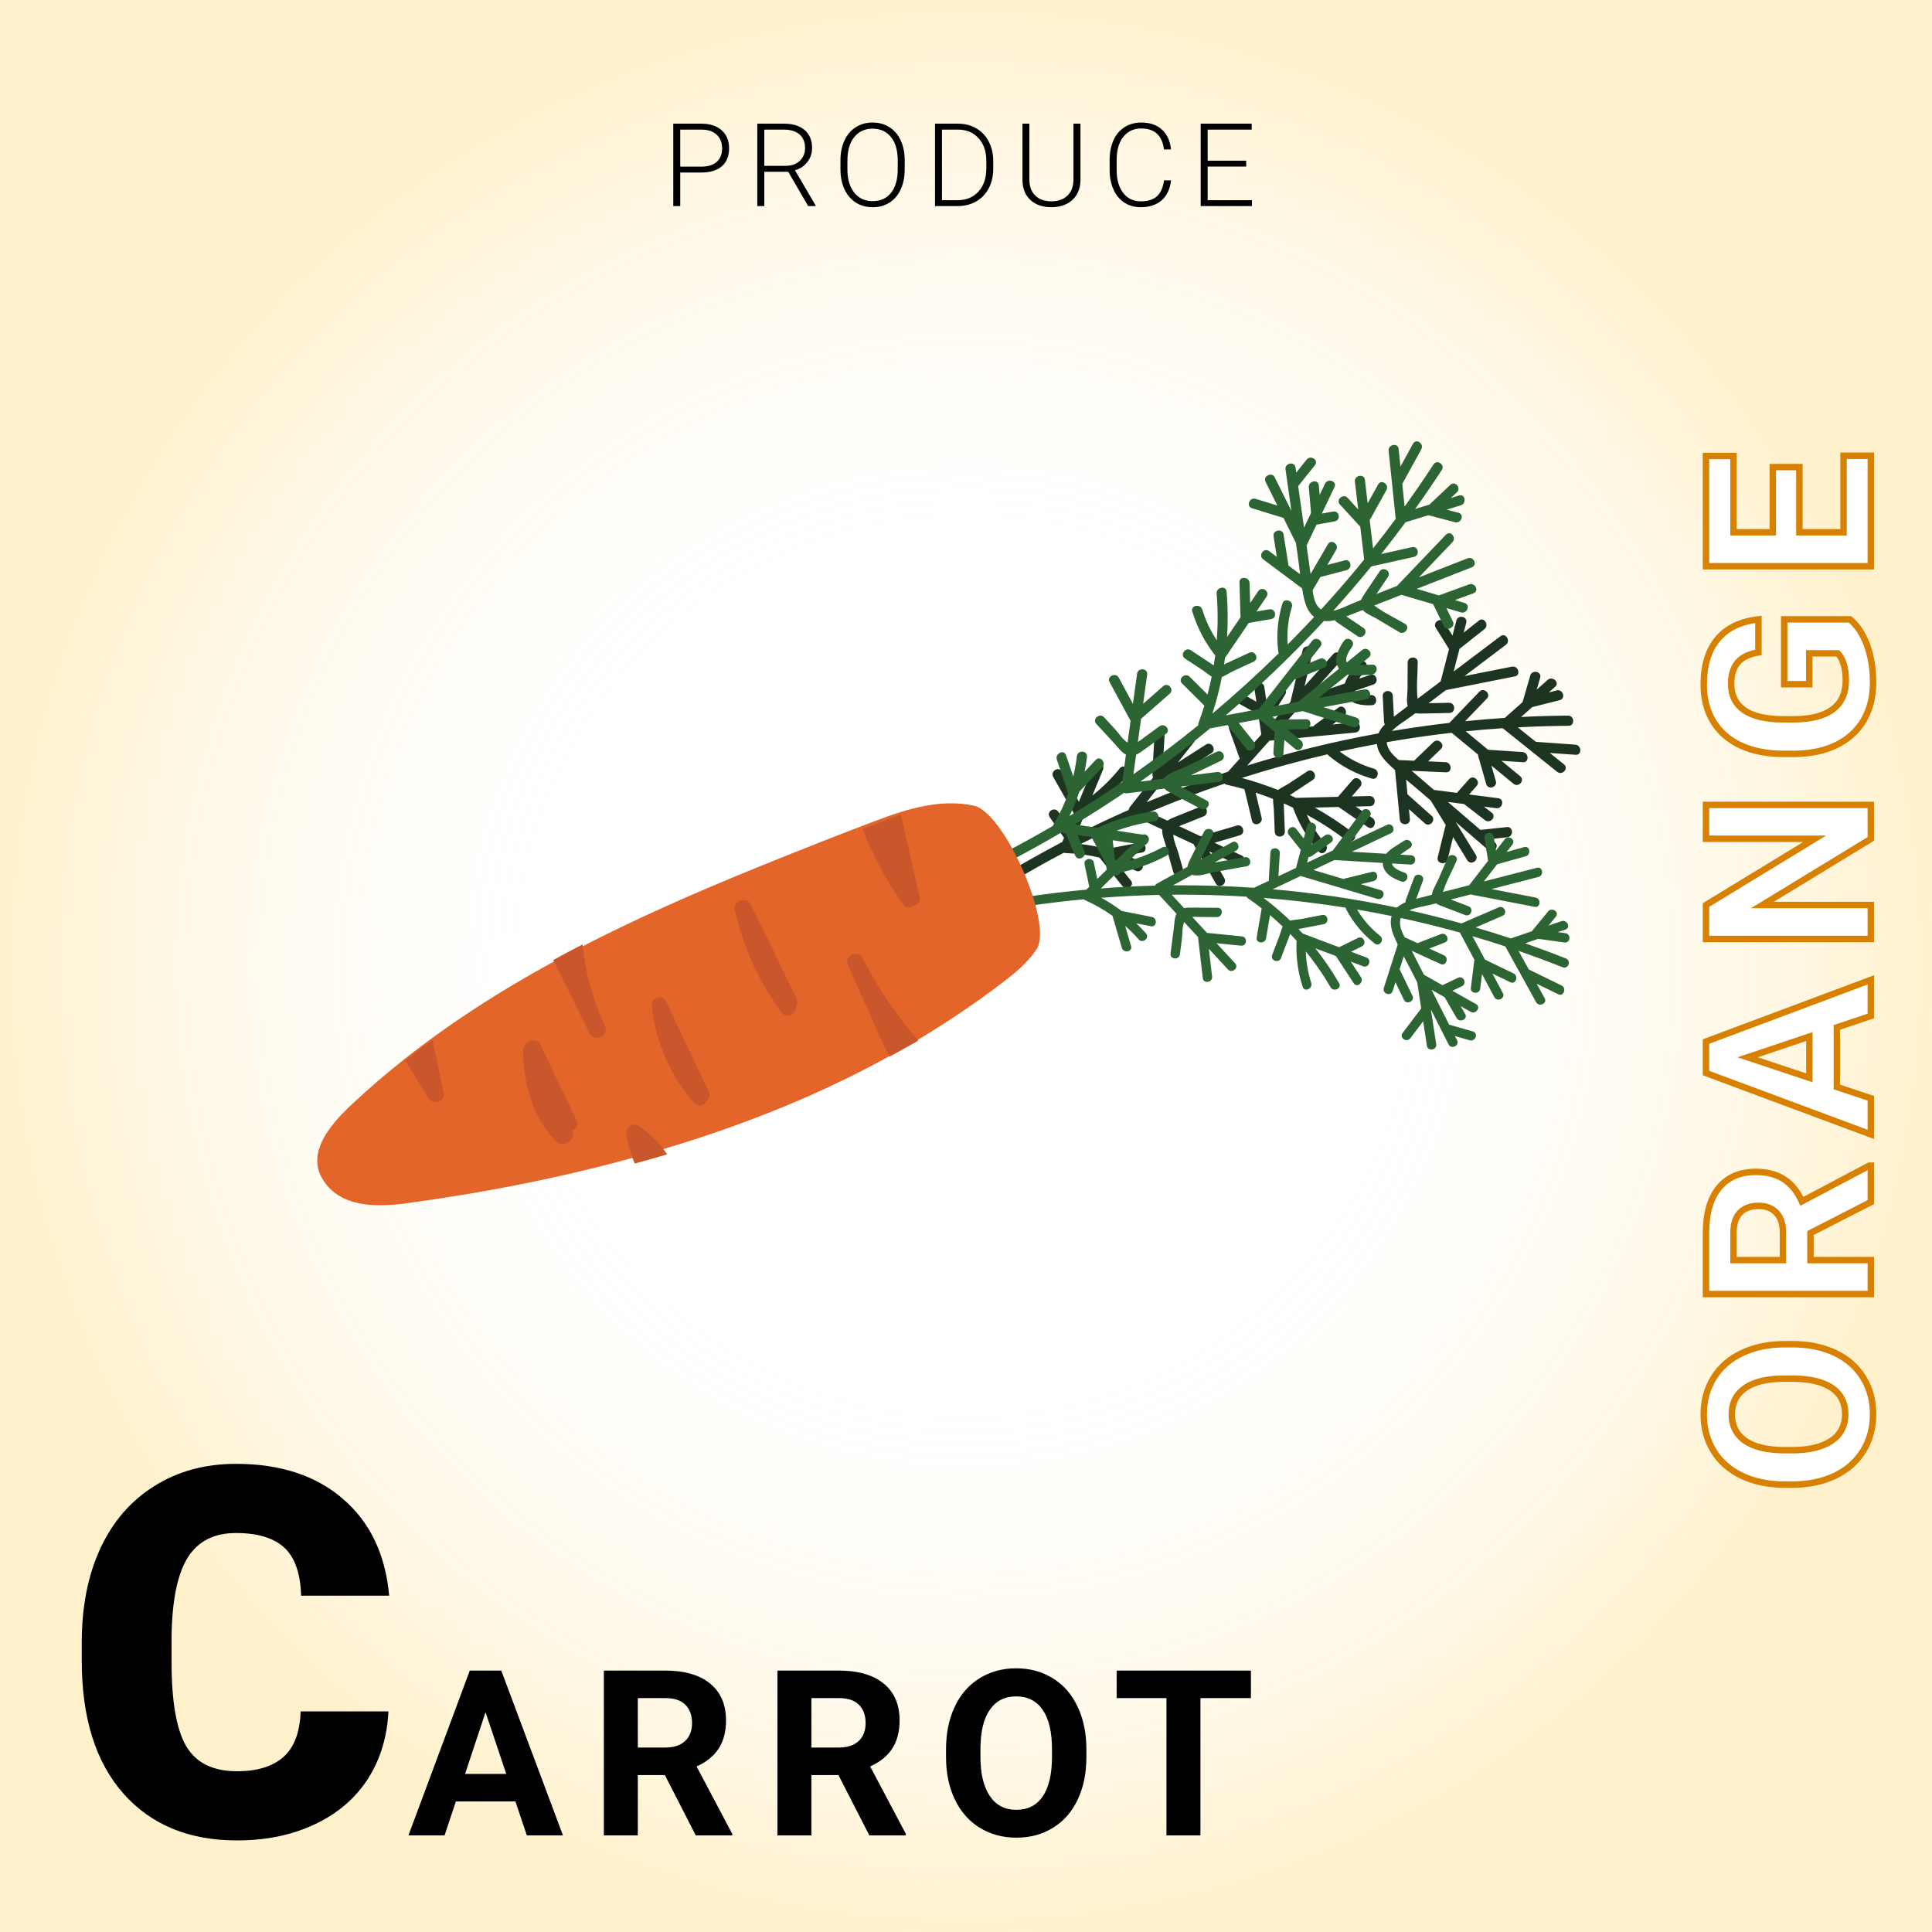 <svg width="300" height="300" viewBox="0 0 300 300" fill="none" xmlns="http://www.w3.org/2000/svg">
<g clip-path="url(#clip0)">
<rect width="300" height="300" fill="white"/>
<rect width="300" height="300" fill="white"/>
<rect width="300" height="300" fill="white"/>
<rect width="300" height="300" fill="url(#paint0_radial)" fill-opacity="0.2"/>
<g filter="url(#filter0_d)">
<path d="M277.283 207.73C279.803 207.73 282.012 208.175 283.91 209.066C285.809 209.957 287.273 211.234 288.305 212.898C289.336 214.55 289.852 216.449 289.852 218.593C289.852 220.714 289.342 222.607 288.322 224.271C287.303 225.935 285.85 227.224 283.963 228.138C282.064 229.052 279.885 229.515 277.424 229.527L276.158 229.527C273.639 229.527 271.424 229.076 269.514 228.173C267.592 227.259 266.121 225.976 265.102 224.324C264.07 222.66 263.555 220.761 263.555 218.629C263.555 216.496 264.07 214.603 265.102 212.951C266.121 211.287 267.592 210.004 269.514 209.101C271.424 208.187 273.633 207.73 276.141 207.73L277.283 207.73ZM276.123 213.074C273.439 213.074 271.4 213.554 270.006 214.515C268.611 215.476 267.914 216.847 267.914 218.629C267.914 220.398 268.605 221.763 269.988 222.724C271.359 223.685 273.375 224.171 276.035 224.183L277.283 224.183C279.896 224.183 281.924 223.703 283.365 222.742C284.807 221.781 285.527 220.398 285.527 218.593C285.527 216.824 284.836 215.464 283.453 214.515C282.059 213.566 280.031 213.086 277.371 213.074L276.123 213.074ZM280.131 190.463L280.131 194.665L289.5 194.665L289.5 199.938L263.906 199.938L263.906 190.428C263.906 187.405 264.58 185.073 265.928 183.432C267.275 181.792 269.18 180.971 271.641 180.971C273.387 180.971 274.846 181.352 276.018 182.114C277.178 182.864 278.104 184.006 278.795 185.542L289.254 180.004L289.5 180.004L289.5 185.665L280.131 190.463ZM275.859 194.665L275.859 190.411C275.859 189.086 275.525 188.061 274.857 187.335C274.178 186.608 273.246 186.245 272.062 186.245C270.855 186.245 269.906 186.59 269.215 187.282C268.523 187.961 268.178 189.01 268.178 190.428L268.178 194.665L275.859 194.665ZM284.227 158.537L284.227 167.783L289.5 169.541L289.5 175.148L263.906 165.621L263.906 160.734L289.5 151.154L289.5 156.761L284.227 158.537ZM279.955 166.359L279.955 159.96L270.375 163.177L279.955 166.359ZM289.5 123.991L289.5 129.264L272.66 139.53L289.5 139.53L289.5 144.803L263.906 144.803L263.906 139.53L280.781 129.247L263.906 129.247L263.906 123.991L289.5 123.991ZM286.266 95.175C287.402 96.124 288.287 97.466 288.92 99.201C289.541 100.935 289.852 102.857 289.852 104.966C289.852 107.181 289.371 109.126 288.41 110.802C287.437 112.466 286.031 113.755 284.191 114.669C282.352 115.572 280.189 116.035 277.705 116.058L275.965 116.058C273.41 116.058 271.201 115.63 269.338 114.775C267.463 113.908 266.033 112.665 265.049 111.048C264.053 109.419 263.555 107.515 263.555 105.335C263.555 102.3 264.281 99.927 265.734 98.216C267.176 96.505 269.279 95.492 272.045 95.175L272.045 100.308C270.58 100.542 269.508 101.064 268.828 101.872C268.148 102.669 267.809 103.771 267.809 105.177C267.809 106.97 268.482 108.335 269.83 109.273C271.178 110.21 273.182 110.685 275.842 110.697L277.477 110.697C280.16 110.697 282.187 110.187 283.559 109.167C284.93 108.148 285.615 106.654 285.615 104.685C285.615 102.705 285.193 101.292 284.35 100.449L279.937 100.449L279.937 105.247L276.053 105.247L276.053 95.175L286.266 95.175ZM278.408 71.528L278.408 81.653L285.264 81.653L285.264 69.77L289.5 69.77L289.5 86.926L263.906 86.926L263.906 69.805L268.178 69.805L268.178 81.653L274.277 81.653L274.277 71.528L278.408 71.528Z" fill="white"/>
<path d="M288.305 212.898L287.88 213.161L287.881 213.163L288.305 212.898ZM283.963 228.138L284.18 228.589L284.181 228.588L283.963 228.138ZM277.424 229.527L277.424 230.027L277.426 230.027L277.424 229.527ZM269.514 228.173L269.299 228.625L269.3 228.626L269.514 228.173ZM265.102 224.324L265.527 224.061L265.527 224.06L265.102 224.324ZM265.102 212.951L265.526 213.216L265.528 213.212L265.102 212.951ZM269.514 209.101L269.726 209.554L269.729 209.552L269.514 209.101ZM269.988 222.724L270.275 222.315L270.274 222.314L269.988 222.724ZM276.035 224.183L276.033 224.683L276.035 224.683L276.035 224.183ZM283.453 214.515L283.736 214.103L283.734 214.102L283.453 214.515ZM277.371 213.074L277.373 212.574L277.371 212.574L277.371 213.074ZM277.283 208.23C279.744 208.23 281.878 208.665 283.698 209.519L284.123 208.613C282.146 207.686 279.862 207.23 277.283 207.23L277.283 208.23ZM283.698 209.519C285.515 210.371 286.903 211.586 287.88 213.161L288.73 212.635C287.644 210.882 286.102 209.542 284.123 208.613L283.698 209.519ZM287.881 213.163C288.857 214.728 289.352 216.533 289.352 218.593L290.352 218.593C290.352 216.365 289.815 214.373 288.729 212.633L287.881 213.163ZM289.352 218.593C289.352 220.631 288.863 222.431 287.896 224.01L288.749 224.532C289.82 222.783 290.352 220.798 290.352 218.593L289.352 218.593ZM287.896 224.01C286.93 225.586 285.552 226.813 283.745 227.688L284.181 228.588C286.147 227.636 287.675 226.284 288.749 224.532L287.896 224.01ZM283.746 227.688C281.925 228.565 279.82 229.016 277.421 229.027L277.426 230.027C279.949 230.015 282.204 229.54 284.18 228.589L283.746 227.688ZM277.424 229.027L276.158 229.027L276.158 230.027L277.424 230.027L277.424 229.027ZM276.158 229.027C273.698 229.027 271.559 228.587 269.727 227.721L269.3 228.626C271.289 229.565 273.579 230.027 276.158 230.027L276.158 229.027ZM269.728 227.722C267.885 226.845 266.491 225.624 265.527 224.061L264.676 224.586C265.751 226.329 267.299 227.674 269.299 228.625L269.728 227.722ZM265.527 224.06C264.549 222.483 264.055 220.677 264.055 218.629L263.055 218.629C263.055 220.846 263.592 222.837 264.677 224.587L265.527 224.06ZM264.055 218.629C264.055 216.58 264.549 214.781 265.526 213.216L264.677 212.686C263.592 214.425 263.055 216.411 263.055 218.629L264.055 218.629ZM265.528 213.212C266.492 211.639 267.885 210.418 269.726 209.554L269.301 208.649C267.299 209.589 265.75 210.935 264.675 212.69L265.528 213.212ZM269.729 209.552C271.561 208.676 273.694 208.23 276.141 208.23L276.141 207.23C273.572 207.23 271.287 207.698 269.298 208.65L269.729 209.552ZM276.141 208.23L277.283 208.23L277.283 207.23L276.141 207.23L276.141 208.23ZM276.123 212.574C273.393 212.574 271.236 213.06 269.722 214.104L270.29 214.927C271.565 214.048 273.486 213.574 276.123 213.574L276.123 212.574ZM269.722 214.104C268.184 215.163 267.414 216.693 267.414 218.629L268.414 218.629C268.414 217.002 269.039 215.789 270.29 214.927L269.722 214.104ZM267.414 218.629C267.414 220.552 268.178 222.075 269.703 223.135L270.274 222.314C269.033 221.452 268.414 220.244 268.414 218.629L267.414 218.629ZM269.701 223.134C271.192 224.178 273.326 224.671 276.033 224.683L276.037 223.683C273.424 223.672 271.527 223.192 270.275 222.315L269.701 223.134ZM276.035 224.683L277.283 224.683L277.283 223.683L276.035 223.683L276.035 224.683ZM277.283 224.683C279.948 224.683 282.087 224.195 283.643 223.158L283.088 222.326C281.761 223.211 279.845 223.683 277.283 223.683L277.283 224.683ZM283.643 223.158C285.23 222.1 286.027 220.557 286.027 218.593L285.027 218.593C285.027 220.239 284.383 221.462 283.088 222.326L283.643 223.158ZM286.027 218.593C286.027 216.67 285.263 215.151 283.736 214.103L283.17 214.927C284.408 215.777 285.027 216.978 285.027 218.593L286.027 218.593ZM283.734 214.102C282.223 213.073 280.08 212.586 277.373 212.574L277.369 213.574C279.982 213.585 281.895 214.059 283.172 214.929L283.734 214.102ZM277.371 212.574L276.123 212.574L276.123 213.574L277.371 213.574L277.371 212.574ZM280.131 190.463L279.903 190.018L279.631 190.158L279.631 190.463L280.131 190.463ZM280.131 194.665L279.631 194.665L279.631 195.165L280.131 195.165L280.131 194.665ZM289.5 194.665L290 194.665L290 194.165L289.5 194.165L289.5 194.665ZM289.5 199.938L289.5 200.438L290 200.438L290 199.938L289.5 199.938ZM263.906 199.938L263.406 199.938L263.406 200.438L263.906 200.438L263.906 199.938ZM276.018 182.114L275.745 182.533L275.746 182.534L276.018 182.114ZM278.795 185.542L278.339 185.747L278.558 186.233L279.029 185.983L278.795 185.542ZM289.254 180.004L289.254 179.504L289.13 179.504L289.02 179.563L289.254 180.004ZM289.5 180.004L290 180.004L290 179.504L289.5 179.504L289.5 180.004ZM289.5 185.665L289.728 186.11L290 185.97L290 185.665L289.5 185.665ZM275.859 194.665L275.859 195.165L276.359 195.165L276.359 194.665L275.859 194.665ZM274.857 187.335L275.226 186.996L275.223 186.993L274.857 187.335ZM269.215 187.282L269.565 187.638L269.568 187.635L269.215 187.282ZM268.178 194.665L267.678 194.665L267.678 195.165L268.178 195.165L268.178 194.665ZM279.631 190.463L279.631 194.665L280.631 194.665L280.631 190.463L279.631 190.463ZM280.131 195.165L289.5 195.165L289.5 194.165L280.131 194.165L280.131 195.165ZM289 194.665L289 199.938L290 199.938L290 194.665L289 194.665ZM289.5 199.438L263.906 199.438L263.906 200.438L289.5 200.438L289.5 199.438ZM264.406 199.938L264.406 190.428L263.406 190.428L263.406 199.938L264.406 199.938ZM264.406 190.428C264.406 187.472 265.066 185.27 266.314 183.75L265.541 183.115C264.095 184.876 263.406 187.337 263.406 190.428L264.406 190.428ZM266.314 183.75C267.551 182.244 269.303 181.471 271.641 181.471L271.641 180.471C269.057 180.471 267 181.339 265.541 183.115L266.314 183.75ZM271.641 181.471C273.314 181.471 274.672 181.836 275.745 182.533L276.29 181.695C275.019 180.868 273.459 180.471 271.641 180.471L271.641 181.471ZM275.746 182.534C276.809 183.221 277.678 184.28 278.339 185.747L279.251 185.336C278.529 183.733 277.546 182.507 276.289 181.694L275.746 182.534ZM279.029 185.983L289.488 180.446L289.02 179.563L278.561 185.1L279.029 185.983ZM289.254 180.504L289.5 180.504L289.5 179.504L289.254 179.504L289.254 180.504ZM289 180.004L289 185.665L290 185.665L290 180.004L289 180.004ZM289.272 185.22L279.903 190.018L280.359 190.908L289.728 186.11L289.272 185.22ZM276.359 194.665L276.359 190.411L275.359 190.411L275.359 194.665L276.359 194.665ZM276.359 190.411C276.359 189.005 276.004 187.843 275.226 186.996L274.489 187.673C275.047 188.279 275.359 189.168 275.359 190.411L276.359 190.411ZM275.223 186.993C274.43 186.146 273.356 185.745 272.062 185.745L272.062 186.745C273.136 186.745 273.925 187.07 274.492 187.676L275.223 186.993ZM272.062 185.745C270.756 185.745 269.667 186.122 268.861 186.928L269.568 187.635C270.145 187.059 270.955 186.745 272.062 186.745L272.062 185.745ZM268.864 186.925C268.041 187.735 267.678 188.938 267.678 190.428L268.678 190.428C268.678 189.082 269.006 188.188 269.565 187.638L268.864 186.925ZM267.678 190.428L267.678 194.665L268.678 194.665L268.678 190.428L267.678 190.428ZM268.178 195.165L275.859 195.165L275.859 194.165L268.178 194.165L268.178 195.165ZM284.227 158.537L284.067 158.063L283.727 158.177L283.727 158.537L284.227 158.537ZM284.227 167.783L283.727 167.783L283.727 168.143L284.068 168.257L284.227 167.783ZM289.5 169.541L290 169.541L290 169.18L289.658 169.066L289.5 169.541ZM289.5 175.148L289.326 175.617L290 175.868L290 175.148L289.5 175.148ZM263.906 165.621L263.406 165.621L263.406 165.968L263.732 166.089L263.906 165.621ZM263.906 160.734L263.731 160.266L263.406 160.387L263.406 160.734L263.906 160.734ZM289.5 151.154L290 151.154L290 150.433L289.325 150.686L289.5 151.154ZM289.5 156.761L289.66 157.235L290 157.12L290 156.761L289.5 156.761ZM279.955 166.359L279.797 166.833L280.455 167.052L280.455 166.359L279.955 166.359ZM279.955 159.96L280.455 159.96L280.455 159.265L279.796 159.486L279.955 159.96ZM270.375 163.177L270.216 162.703L268.796 163.18L270.217 163.652L270.375 163.177ZM283.727 158.537L283.727 167.783L284.727 167.783L284.727 158.537L283.727 158.537ZM284.068 168.257L289.342 170.015L289.658 169.066L284.385 167.308L284.068 168.257ZM289 169.541L289 175.148L290 175.148L290 169.541L289 169.541ZM289.674 174.679L264.081 165.152L263.732 166.089L289.326 175.617L289.674 174.679ZM264.406 165.621L264.406 160.734L263.406 160.734L263.406 165.621L264.406 165.621ZM264.082 161.202L289.675 151.622L289.325 150.686L263.731 160.266L264.082 161.202ZM289 151.154L289 156.761L290 156.761L290 151.154L289 151.154ZM289.34 156.287L284.067 158.063L284.386 159.011L289.66 157.235L289.34 156.287ZM280.455 166.359L280.455 159.96L279.455 159.96L279.455 166.359L280.455 166.359ZM279.796 159.486L270.216 162.703L270.534 163.651L280.114 160.434L279.796 159.486ZM270.217 163.652L279.797 166.833L280.113 165.884L270.533 162.703L270.217 163.652ZM289.5 123.991L290 123.991L290 123.491L289.5 123.491L289.5 123.991ZM289.5 129.264L289.76 129.691L290 129.545L290 129.264L289.5 129.264ZM272.66 139.53L272.4 139.103L270.879 140.03L272.66 140.03L272.66 139.53ZM289.5 139.53L290 139.53L290 139.03L289.5 139.03L289.5 139.53ZM289.5 144.803L289.5 145.303L290 145.303L290 144.803L289.5 144.803ZM263.906 144.803L263.406 144.803L263.406 145.303L263.906 145.303L263.906 144.803ZM263.906 139.53L263.646 139.103L263.406 139.249L263.406 139.53L263.906 139.53ZM280.781 129.247L281.041 129.674L282.563 128.747L280.781 128.747L280.781 129.247ZM263.906 129.247L263.406 129.247L263.406 129.747L263.906 129.747L263.906 129.247ZM263.906 123.991L263.906 123.491L263.406 123.491L263.406 123.991L263.906 123.991ZM289 123.991L289 129.264L290 129.264L290 123.991L289 123.991ZM289.24 128.837L272.4 139.103L272.92 139.957L289.76 129.691L289.24 128.837ZM272.66 140.03L289.5 140.03L289.5 139.03L272.66 139.03L272.66 140.03ZM289 139.53L289 144.803L290 144.803L290 139.53L289 139.53ZM289.5 144.303L263.906 144.303L263.906 145.303L289.5 145.303L289.5 144.303ZM264.406 144.803L264.406 139.53L263.406 139.53L263.406 144.803L264.406 144.803ZM264.166 139.957L281.041 129.674L280.521 128.82L263.646 139.103L264.166 139.957ZM280.781 128.747L263.906 128.747L263.906 129.747L280.781 129.747L280.781 128.747ZM264.406 129.247L264.406 123.991L263.406 123.991L263.406 129.247L264.406 129.247ZM263.906 124.491L289.5 124.491L289.5 123.491L263.906 123.491L263.906 124.491ZM286.266 95.175L286.586 94.791L286.447 94.675L286.266 94.675L286.266 95.175ZM288.92 99.201L289.391 99.032L289.39 99.029L288.92 99.201ZM288.41 110.802L288.842 111.055L288.844 111.051L288.41 110.802ZM284.191 114.669L284.412 115.118L284.414 115.117L284.191 114.669ZM277.705 116.058L277.705 116.558L277.71 116.558L277.705 116.058ZM269.338 114.775L269.128 115.229L269.129 115.229L269.338 114.775ZM265.049 111.048L265.476 110.788L265.475 110.787L265.049 111.048ZM265.734 98.216L266.115 98.54L266.117 98.538L265.734 98.216ZM272.045 95.175L272.545 95.175L272.545 94.615L271.988 94.678L272.045 95.175ZM272.045 100.308L272.124 100.802L272.545 100.734L272.545 100.308L272.045 100.308ZM268.828 101.872L269.209 102.197L269.211 102.194L268.828 101.872ZM275.842 110.697L275.84 111.197L275.842 111.197L275.842 110.697ZM284.35 100.449L284.703 100.095L284.557 99.949L284.35 99.949L284.35 100.449ZM279.937 100.449L279.937 99.949L279.437 99.949L279.437 100.449L279.937 100.449ZM279.937 105.247L279.937 105.747L280.437 105.747L280.437 105.247L279.937 105.247ZM276.053 105.247L275.553 105.247L275.553 105.747L276.053 105.747L276.053 105.247ZM276.053 95.175L276.053 94.675L275.553 94.675L275.553 95.175L276.053 95.175ZM285.945 95.559C287 96.439 287.84 97.7 288.45 99.372L289.39 99.029C288.734 97.232 287.805 95.809 286.586 94.791L285.945 95.559ZM288.449 99.369C289.048 101.042 289.352 102.906 289.352 104.966L290.352 104.966C290.352 102.808 290.034 100.828 289.391 99.032L288.449 99.369ZM289.352 104.966C289.352 107.107 288.888 108.964 287.976 110.553L288.844 111.051C289.854 109.289 290.352 107.255 290.352 104.966L289.352 104.966ZM287.978 110.55C287.058 112.124 285.728 113.348 283.969 114.222L284.414 115.117C286.335 114.163 287.817 112.808 288.842 111.054L287.978 110.55ZM283.971 114.22C282.211 115.084 280.126 115.535 277.7 115.558L277.71 116.558C280.253 116.534 282.492 116.06 284.412 115.118L283.971 114.22ZM277.705 115.558L275.965 115.558L275.965 116.558L277.705 116.558L277.705 115.558ZM275.965 115.558C273.465 115.558 271.33 115.139 269.547 114.32L269.129 115.229C271.072 116.121 273.355 116.558 275.965 116.558L275.965 115.558ZM269.548 114.321C267.754 113.492 266.404 112.313 265.476 110.788L264.622 111.308C265.662 113.018 267.172 114.324 269.128 115.229L269.548 114.321ZM265.475 110.787C264.534 109.248 264.055 107.436 264.055 105.335L263.055 105.335C263.055 107.594 263.572 109.591 264.622 111.309L265.475 110.787ZM264.055 105.335C264.055 102.377 264.762 100.133 266.115 98.54L265.353 97.893C263.8 99.721 263.055 102.224 263.055 105.335L264.055 105.335ZM266.117 98.538C267.457 96.948 269.43 95.978 272.102 95.672L271.988 94.678C269.128 95.006 266.895 96.063 265.352 97.894L266.117 98.538ZM271.545 95.175L271.545 100.308L272.545 100.308L272.545 95.175L271.545 95.175ZM271.966 99.814C270.43 100.06 269.229 100.619 268.445 101.551L269.211 102.194C269.787 101.509 270.73 101.025 272.124 100.802L271.966 99.814ZM268.448 101.548C267.668 102.462 267.309 103.693 267.309 105.177L268.309 105.177C268.309 103.849 268.629 102.876 269.209 102.197L268.448 101.548ZM267.309 105.177C267.309 107.116 268.049 108.643 269.545 109.683L270.116 108.862C268.916 108.028 268.309 106.824 268.309 105.177L267.309 105.177ZM269.545 109.683C271.013 110.705 273.135 111.185 275.84 111.197L275.844 110.197C273.228 110.185 271.343 109.716 270.116 108.862L269.545 109.683ZM275.842 111.197L277.477 111.197L277.477 110.197L275.842 110.197L275.842 111.197ZM277.477 111.197C280.21 111.197 282.363 110.68 283.857 109.569L283.26 108.766C282.012 109.694 280.11 110.197 277.477 110.197L277.477 111.197ZM283.857 109.569C285.375 108.44 286.115 106.784 286.115 104.685L285.115 104.685C285.115 106.523 284.484 107.856 283.26 108.766L283.857 109.569ZM286.115 104.685C286.115 102.655 285.686 101.078 284.703 100.095L283.996 100.802C284.7 101.507 285.115 102.754 285.115 104.685L286.115 104.685ZM284.35 99.949L279.937 99.949L279.937 100.949L284.35 100.949L284.35 99.949ZM279.437 100.449L279.437 105.247L280.437 105.247L280.437 100.449L279.437 100.449ZM279.937 104.747L276.053 104.747L276.053 105.747L279.937 105.747L279.937 104.747ZM276.553 105.247L276.553 95.175L275.553 95.175L275.553 105.247L276.553 105.247ZM276.053 95.675L286.266 95.675L286.266 94.675L276.053 94.675L276.053 95.675ZM278.408 71.528L278.908 71.528L278.908 71.028L278.408 71.028L278.408 71.528ZM278.408 81.653L277.908 81.653L277.908 82.153L278.408 82.153L278.408 81.653ZM285.264 81.653L285.264 82.153L285.764 82.153L285.764 81.653L285.264 81.653ZM285.264 69.77L285.264 69.27L284.764 69.27L284.764 69.77L285.264 69.77ZM289.5 69.77L290 69.77L290 69.27L289.5 69.27L289.5 69.77ZM289.5 86.926L289.5 87.426L290 87.426L290 86.926L289.5 86.926ZM263.906 86.926L263.406 86.926L263.406 87.426L263.906 87.426L263.906 86.926ZM263.906 69.805L263.906 69.305L263.406 69.305L263.406 69.805L263.906 69.805ZM268.178 69.805L268.678 69.805L268.678 69.305L268.178 69.305L268.178 69.805ZM268.178 81.653L267.678 81.653L267.678 82.153L268.178 82.153L268.178 81.653ZM274.277 81.653L274.277 82.153L274.777 82.153L274.777 81.653L274.277 81.653ZM274.277 71.528L274.277 71.028L273.777 71.028L273.777 71.528L274.277 71.528ZM277.908 71.528L277.908 81.653L278.908 81.653L278.908 71.528L277.908 71.528ZM278.408 82.153L285.264 82.153L285.264 81.153L278.408 81.153L278.408 82.153ZM285.764 81.653L285.764 69.77L284.764 69.77L284.764 81.653L285.764 81.653ZM285.264 70.27L289.5 70.27L289.5 69.27L285.264 69.27L285.264 70.27ZM289 69.77L289 86.926L290 86.926L290 69.77L289 69.77ZM289.5 86.426L263.906 86.426L263.906 87.426L289.5 87.426L289.5 86.426ZM264.406 86.926L264.406 69.805L263.406 69.805L263.406 86.926L264.406 86.926ZM263.906 70.305L268.178 70.305L268.178 69.305L263.906 69.305L263.906 70.305ZM267.678 69.805L267.678 81.653L268.678 81.653L268.678 69.805L267.678 69.805ZM268.178 82.153L274.277 82.153L274.277 81.153L268.178 81.153L268.178 82.153ZM274.777 81.653L274.777 71.528L273.777 71.528L273.777 81.653L274.777 81.653ZM274.277 72.028L278.408 72.028L278.408 71.028L274.277 71.028L274.277 72.028Z" fill="#D88100"/>
</g>
<path d="M60.312 265.742C60.13 269.701 59.062 273.203 57.109 276.25C55.156 279.271 52.409 281.615 48.867 283.281C45.352 284.948 41.328 285.781 36.797 285.781C29.323 285.781 23.438 283.346 19.141 278.477C14.844 273.607 12.695 266.732 12.695 257.852V255.039C12.695 249.466 13.659 244.596 15.586 240.43C17.539 236.237 20.338 233.008 23.984 230.742C27.63 228.451 31.849 227.305 36.641 227.305C43.542 227.305 49.089 229.128 53.281 232.773C57.474 236.393 59.857 241.393 60.43 247.773H46.758C46.654 244.31 45.781 241.823 44.141 240.312C42.5 238.802 40 238.047 36.641 238.047C33.229 238.047 30.729 239.323 29.141 241.875C27.552 244.427 26.719 248.503 26.641 254.102V258.125C26.641 264.193 27.396 268.529 28.906 271.133C30.443 273.737 33.073 275.039 36.797 275.039C39.948 275.039 42.357 274.297 44.023 272.812C45.69 271.328 46.575 268.971 46.68 265.742H60.312ZM80.034 279.727H70.788L69.031 285H63.423L72.95 259.406H77.837L87.417 285H81.81L80.034 279.727ZM72.212 275.455H78.611L75.394 265.875L72.212 275.455ZM103.242 275.631H99.041V285H93.768V259.406H103.278C106.301 259.406 108.633 260.08 110.274 261.428C111.914 262.775 112.735 264.68 112.735 267.141C112.735 268.887 112.354 270.346 111.592 271.518C110.842 272.678 109.699 273.604 108.164 274.295L113.701 284.754V285H108.041L103.242 275.631ZM99.041 271.359H103.295C104.619 271.359 105.645 271.025 106.371 270.357C107.098 269.678 107.461 268.746 107.461 267.562C107.461 266.355 107.115 265.406 106.424 264.715C105.744 264.023 104.696 263.678 103.278 263.678H99.041V271.359ZM130.195 275.631H125.993V285H120.72V259.406H130.23C133.253 259.406 135.585 260.08 137.226 261.428C138.866 262.775 139.687 264.68 139.687 267.141C139.687 268.887 139.306 270.346 138.544 271.518C137.794 272.678 136.652 273.604 135.116 274.295L140.654 284.754V285H134.993L130.195 275.631ZM125.993 271.359H130.247C131.572 271.359 132.597 271.025 133.324 270.357C134.05 269.678 134.413 268.746 134.413 267.562C134.413 266.355 134.068 265.406 133.376 264.715C132.697 264.023 131.648 263.678 130.23 263.678H125.993V271.359ZM168.696 272.783C168.696 275.303 168.25 277.512 167.36 279.41C166.469 281.309 165.192 282.773 163.528 283.805C161.875 284.836 159.977 285.352 157.832 285.352C155.711 285.352 153.819 284.842 152.155 283.822C150.491 282.803 149.201 281.35 148.287 279.463C147.373 277.564 146.91 275.385 146.899 272.924V271.658C146.899 269.139 147.35 266.924 148.252 265.014C149.166 263.092 150.45 261.621 152.102 260.602C153.766 259.57 155.664 259.055 157.797 259.055C159.93 259.055 161.823 259.57 163.475 260.602C165.139 261.621 166.422 263.092 167.325 265.014C168.239 266.924 168.696 269.133 168.696 271.641V272.783ZM163.352 271.623C163.352 268.939 162.871 266.9 161.91 265.506C160.95 264.111 159.578 263.414 157.797 263.414C156.028 263.414 154.662 264.105 153.701 265.488C152.741 266.859 152.254 268.875 152.242 271.535V272.783C152.242 275.396 152.723 277.424 153.684 278.865C154.645 280.307 156.028 281.027 157.832 281.027C159.602 281.027 160.961 280.336 161.91 278.953C162.86 277.559 163.34 275.531 163.352 272.871V271.623ZM194.242 263.678H186.402V285H181.128V263.678H173.394V259.406H194.242V263.678Z" fill="black"/>
<path d="M105.627 26.788V32H104.546V19.203H108.906C110.236 19.203 111.285 19.543 112.052 20.223C112.826 20.902 113.212 21.837 113.212 23.026C113.212 24.227 112.84 25.156 112.096 25.812C111.358 26.463 110.286 26.788 108.879 26.788H105.627ZM105.627 25.874H108.906C109.955 25.874 110.754 25.625 111.305 25.127C111.856 24.629 112.131 23.935 112.131 23.044C112.131 22.159 111.856 21.456 111.305 20.935C110.76 20.407 109.984 20.138 108.976 20.126H105.627V25.874ZM122.399 26.674H118.682V32H117.592V19.203H121.749C123.114 19.203 124.181 19.534 124.948 20.196C125.716 20.858 126.1 21.784 126.1 22.974C126.1 23.794 125.859 24.518 125.379 25.145C124.898 25.771 124.254 26.205 123.445 26.445L126.644 31.886V32H125.493L122.399 26.674ZM118.682 25.751H121.995C122.903 25.751 123.633 25.493 124.184 24.977C124.734 24.462 125.01 23.794 125.01 22.974C125.01 22.071 124.723 21.371 124.148 20.873C123.574 20.375 122.769 20.126 121.731 20.126H118.682V25.751ZM140.481 26.296C140.481 27.474 140.276 28.508 139.866 29.398C139.461 30.289 138.881 30.975 138.125 31.455C137.37 31.936 136.497 32.176 135.506 32.176C134.012 32.176 132.805 31.643 131.885 30.576C130.965 29.504 130.505 28.06 130.505 26.243V24.925C130.505 23.759 130.71 22.727 131.121 21.831C131.537 20.929 132.123 20.237 132.878 19.757C133.634 19.27 134.504 19.027 135.489 19.027C136.473 19.027 137.34 19.265 138.09 19.739C138.846 20.214 139.429 20.885 139.839 21.752C140.249 22.619 140.463 23.624 140.481 24.767V26.296ZM139.4 24.907C139.4 23.366 139.051 22.159 138.354 21.286C137.657 20.413 136.702 19.977 135.489 19.977C134.299 19.977 133.35 20.416 132.641 21.295C131.938 22.168 131.586 23.39 131.586 24.96V26.296C131.586 27.814 131.938 29.018 132.641 29.908C133.344 30.793 134.299 31.235 135.506 31.235C136.731 31.235 137.686 30.799 138.372 29.926C139.057 29.047 139.4 27.825 139.4 26.261V24.907ZM145.186 32V19.203H148.763C149.812 19.203 150.752 19.443 151.584 19.924C152.416 20.398 153.063 21.081 153.526 21.972C153.995 22.862 154.229 23.876 154.229 25.013V26.19C154.229 27.333 153.998 28.347 153.535 29.231C153.072 30.116 152.419 30.799 151.575 31.279C150.737 31.76 149.773 32 148.684 32H145.186ZM146.267 20.126V31.086H148.692C150.04 31.086 151.121 30.641 151.936 29.75C152.75 28.854 153.157 27.644 153.157 26.12V24.995C153.157 23.524 152.756 22.347 151.953 21.462C151.15 20.577 150.093 20.132 148.78 20.126H146.267ZM167.776 19.203V27.939C167.77 28.801 167.58 29.551 167.205 30.189C166.83 30.828 166.299 31.32 165.614 31.666C164.934 32.006 164.152 32.176 163.267 32.176C161.919 32.176 160.838 31.81 160.024 31.077C159.215 30.339 158.796 29.319 158.767 28.019V19.203H159.839V27.86C159.839 28.939 160.147 29.776 160.762 30.374C161.377 30.966 162.212 31.262 163.267 31.262C164.322 31.262 165.154 30.963 165.763 30.365C166.378 29.768 166.686 28.936 166.686 27.869V19.203H167.776ZM181.832 28.01C181.686 29.357 181.202 30.389 180.382 31.104C179.567 31.818 178.48 32.176 177.121 32.176C176.172 32.176 175.331 31.939 174.599 31.464C173.872 30.989 173.31 30.318 172.911 29.451C172.513 28.578 172.311 27.582 172.305 26.463V24.802C172.305 23.665 172.504 22.657 172.902 21.778C173.301 20.899 173.872 20.223 174.616 19.748C175.366 19.268 176.228 19.027 177.2 19.027C178.571 19.027 179.652 19.399 180.443 20.144C181.24 20.882 181.703 21.904 181.832 23.211H180.742C180.473 21.037 179.292 19.95 177.2 19.95C176.04 19.95 175.114 20.384 174.423 21.251C173.737 22.118 173.395 23.316 173.395 24.846V26.41C173.395 27.887 173.729 29.064 174.397 29.943C175.07 30.822 175.979 31.262 177.121 31.262C178.252 31.262 179.105 30.992 179.679 30.453C180.253 29.908 180.607 29.094 180.742 28.01H181.832ZM193.506 25.865H187.521V31.086H194.403V32H186.44V19.203H194.359V20.126H187.521V24.951H193.506V25.865Z" fill="black"/>
<g clip-path="url(#clip1)">
<path fill-rule="evenodd" clip-rule="evenodd" d="M233.987 128.428C232.616 128.574 231.243 128.72 229.87 128.864C228.192 127.419 226.512 125.975 224.833 124.528C225.668 124.636 226.505 124.743 227.339 124.851C228.422 125.686 229.503 126.521 230.586 127.357C231.383 127.973 232.444 126.81 231.637 126.189C231.232 125.876 230.825 125.563 230.419 125.248C231.059 125.33 231.7 125.413 232.339 125.496C233.334 125.625 233.664 124.078 232.659 123.948C231.146 123.753 229.633 123.558 228.122 123.363C228.51 122.925 228.899 122.488 229.289 122.048C229.958 121.293 228.796 120.222 228.124 120.981C227.527 121.653 226.929 122.326 226.331 122.999C226.298 123.037 226.27 123.076 226.244 123.121C225.066 122.968 223.886 122.816 222.708 122.664C222.693 122.663 222.678 122.663 222.666 122.661C221.513 121.671 220.362 120.68 219.209 119.687C220.986 119.768 222.76 119.849 224.536 119.926C225.547 119.972 225.46 118.391 224.457 118.345C223.554 118.305 222.654 118.264 221.754 118.224L223.747 116.299C224.476 115.596 223.308 114.53 222.584 115.23C221.59 116.189 220.594 117.148 219.601 118.108C219.594 118.113 219.589 118.119 219.583 118.126C218.82 118.092 218.055 118.059 217.291 118.023C217.265 118.024 217.241 118.028 217.216 118.03C216.29 117.254 215.374 116.324 215.337 115.246C218.111 114.759 220.896 114.34 223.69 113.993C224.265 113.919 224.84 113.855 225.414 113.791C226.777 114.915 228.142 116.039 229.506 117.164C229.504 117.242 229.509 117.317 229.531 117.388C229.946 118.842 230.361 120.293 230.777 121.746C231.058 122.729 232.554 122.255 232.273 121.276C232.044 120.478 231.815 119.679 231.587 118.881C232.727 119.82 233.869 120.761 235.01 121.702C235.791 122.347 236.848 121.183 236.061 120.534C235.092 119.735 234.123 118.935 233.152 118.135C234.263 118.209 235.376 118.285 236.488 118.359C237.495 118.426 237.407 116.844 236.408 116.777C234.629 116.658 232.851 116.538 231.072 116.42C229.915 115.466 228.757 114.512 227.6 113.557C229.511 113.366 231.423 113.202 233.34 113.076C236.159 115.334 238.978 117.592 241.797 119.849C242.587 120.481 243.645 119.319 242.85 118.682C242.117 118.094 241.384 117.508 240.652 116.92C241.995 117.016 243.336 117.111 244.68 117.206C245.688 117.278 245.6 115.696 244.601 115.625C242.563 115.48 240.528 115.336 238.491 115.192C237.554 114.442 236.615 113.691 235.678 112.939C238.305 112.801 240.936 112.721 243.571 112.703C244.583 112.696 244.499 111.115 243.49 111.121C241.058 111.138 238.623 111.212 236.194 111.331C236.768 110.824 237.341 110.316 237.916 109.807C239.343 109.442 240.771 109.08 242.199 108.717C243.18 108.466 242.699 106.957 241.723 107.203C241.317 107.307 240.908 107.41 240.501 107.515C240.829 107.223 241.158 106.933 241.486 106.642C242.24 105.973 241.07 104.91 240.322 105.573L238.623 107.078C238.801 106.463 238.98 105.847 239.159 105.231C239.44 104.256 237.903 103.925 237.619 104.9L236.429 109.005C236.428 109.013 236.428 109.019 236.427 109.025C235.504 109.843 234.582 110.66 233.66 111.476C231.605 111.61 229.555 111.782 227.506 111.987C228.633 110.815 229.757 109.643 230.882 108.472C231.582 107.742 230.417 106.674 229.717 107.403C228.166 109.018 226.616 110.634 225.063 112.249C222.079 112.593 219.103 113.013 216.14 113.513C216.997 112.592 218.33 111.839 219.073 111.277L219.783 110.74C220.167 110.818 220.587 110.798 220.98 110.795C222.348 110.781 223.715 110.737 225.084 110.71C226.096 110.687 226.014 109.106 225.004 109.127C224.063 109.147 223.123 109.167 222.182 109.186C222.062 109.19 221.942 109.195 221.822 109.201C222.498 108.689 223.176 108.177 223.854 107.664C224.081 107.494 224.306 107.322 224.534 107.151C224.557 107.148 224.58 107.146 224.602 107.142C228.147 106.438 231.691 105.733 235.235 105.03C236.226 104.833 235.74 103.322 234.761 103.518C232.31 104.004 229.862 104.491 227.412 104.976C229.553 103.359 231.693 101.742 233.834 100.125C234.636 99.52 233.796 98.175 232.99 98.786L225.721 104.276C226.024 103.103 226.329 101.928 226.631 100.755C227.919 99.734 229.21 98.713 230.499 97.693C231.285 97.072 230.447 95.726 229.656 96.352L227.283 98.229C227.415 97.721 227.547 97.212 227.677 96.704C227.932 95.719 226.395 95.385 226.141 96.371C225.941 97.141 225.742 97.911 225.544 98.681C225.118 98.004 224.694 97.326 224.27 96.647C223.729 95.782 222.405 96.624 222.946 97.489C223.632 98.585 224.315 99.68 225.003 100.776C224.57 102.45 224.138 104.125 223.705 105.8L221.764 107.266C221.217 107.68 220.67 108.089 220.121 108.499C220.12 108.494 220.119 108.487 220.118 108.482C219.906 106.658 220.137 104.664 220.146 102.827C220.151 101.806 218.581 101.881 218.579 102.896C218.572 104.269 218.564 105.639 218.56 107.009C218.557 107.742 218.356 108.839 218.59 109.65C217.87 110.191 217.152 110.735 216.439 111.287C216.385 110.2 216.33 109.115 216.275 108.03C216.225 107.01 214.656 107.079 214.709 108.099L214.909 112.084C214.917 112.245 214.964 112.375 215.036 112.481C214.627 112.897 214.273 113.355 214.047 113.881C207.159 115.129 200.35 116.796 193.667 118.872C194.814 117.589 195.96 116.306 197.108 115.023C201.555 114.598 206.002 114.174 210.449 113.751C211.452 113.655 211.376 112.073 210.37 112.17C209.221 112.279 208.074 112.387 206.926 112.498C207.51 112.067 208.094 111.637 208.678 111.206C209.488 110.609 208.647 109.265 207.835 109.865C206.606 110.772 205.376 111.677 204.148 112.581C204.068 112.64 204.009 112.709 203.958 112.78C202.193 112.948 200.428 113.116 198.662 113.285C199.524 112.32 200.386 111.358 201.248 110.393C201.256 110.389 201.264 110.391 201.27 110.388C203.813 109.522 206.358 108.652 208.9 107.785C209.617 109.391 211.447 109.563 212.978 109.513C213.988 109.476 213.909 107.895 212.899 107.93C212.251 107.953 210.777 108.009 210.365 107.284C211.323 106.957 212.284 106.629 213.244 106.301C214.2 105.975 213.726 104.463 212.77 104.788L211.052 105.376C211.405 104.818 211.757 104.261 212.11 103.703C212.651 102.849 211.244 102.133 210.706 102.985C210.139 103.881 209.156 104.987 208.823 106.135C207.014 106.754 205.207 107.37 203.398 107.989L208.192 102.626C208.866 101.872 207.702 100.802 207.027 101.558C205.54 103.219 204.055 104.88 202.573 106.541C202.984 104.796 203.394 103.05 203.806 101.306C204.04 100.316 202.503 99.981 202.27 100.973C201.638 103.648 201.007 106.321 200.377 108.995C199.32 110.178 198.262 111.36 197.207 112.542C197.156 112.217 197.107 111.893 197.059 111.567C197.24 111.495 197.4 111.358 197.508 111.185L199.566 107.85C200.098 106.99 198.694 106.272 198.164 107.13C197.689 107.899 197.213 108.669 196.738 109.437C196.599 108.518 196.461 107.597 196.323 106.675C196.172 105.675 194.601 105.737 194.754 106.748L195.087 108.962C194.474 108.618 193.859 108.275 193.245 107.929C192.359 107.436 191.654 108.845 192.54 109.34C193.489 109.872 194.437 110.402 195.385 110.932C195.542 111.973 195.698 113.012 195.854 114.052C195.133 114.86 194.411 115.668 193.69 116.474C193.251 115.245 192.813 114.017 192.375 112.788C192.033 111.826 190.536 112.295 190.878 113.256C191.395 114.705 191.912 116.154 192.429 117.603C192.453 117.671 192.485 117.73 192.519 117.784L190.691 119.827C186.415 121.242 182.194 122.823 178.04 124.57C178.789 123.619 179.54 122.667 180.291 121.715C181.384 121.677 182.738 120.383 183.54 119.872C185.062 118.899 186.587 117.925 188.109 116.951C188.961 116.408 188.117 115.065 187.266 115.61L182.908 118.396C183.754 117.321 184.601 116.247 185.448 115.173C186.071 114.382 184.912 113.306 184.282 114.103C183.056 115.659 181.83 117.215 180.602 118.772C180.616 118.434 180.605 118.086 180.625 117.772L180.837 114.149C180.897 113.133 179.331 113.212 179.271 114.219C179.175 115.829 179.081 117.44 178.986 119.05C178.955 119.56 178.894 120.22 179.037 120.759C177.839 122.277 176.642 123.795 175.446 125.314C175.343 125.445 175.282 125.606 175.264 125.767C174.969 125.898 174.672 126.026 174.378 126.158C171.93 127.256 169.509 128.416 167.114 129.627C167.57 128.517 168.027 127.407 168.484 126.297C170.97 124.672 173.174 122.691 175.051 120.37C175.685 119.586 174.525 118.512 173.886 119.3C172.611 120.879 171.188 122.286 169.623 123.526C170.171 122.194 170.719 120.862 171.268 119.529C171.65 118.598 170.251 117.868 169.863 118.81C169.085 120.703 168.305 122.598 167.527 124.491C166.64 122.929 165.755 121.366 164.869 119.803C164.365 118.914 163.043 119.761 163.545 120.645C164.619 122.542 165.694 124.438 166.768 126.333C166.49 127.012 166.212 127.691 165.93 128.37L164.321 126.038C163.744 125.2 162.419 126.041 162.997 126.88C163.713 127.917 164.428 128.954 165.144 129.991C165.168 130.027 165.197 130.057 165.226 130.087C165.136 130.305 165.048 130.521 164.957 130.737C162.11 132.23 159.299 133.801 156.538 135.451C155.669 135.973 156.516 137.312 157.382 136.794C159.944 135.262 162.55 133.803 165.189 132.41C165.274 132.44 165.363 132.461 165.462 132.465C167.247 132.52 169.006 132.758 170.725 133.168C171.912 134.64 173.1 136.112 174.285 137.583C174.919 138.367 176.25 137.532 175.61 136.74C174.857 135.807 174.105 134.874 173.352 133.943C174.372 134.302 175.373 134.72 176.351 135.206C177.259 135.655 177.97 134.245 177.057 133.794C176.348 133.444 175.628 133.126 174.899 132.838L177.347 132.369C178.338 132.177 177.853 130.668 176.871 130.855C175.186 131.18 173.501 131.503 171.815 131.828C170.5 131.478 169.162 131.218 167.803 131.061C170.674 129.611 173.58 128.237 176.526 126.951L180.472 128.8C180.412 129.584 180.783 130.439 180.982 131.147C181.383 132.562 181.784 133.979 182.183 135.395C182.462 136.378 183.956 135.905 183.679 134.926C183.444 134.094 183.208 133.26 182.973 132.427C182.74 131.605 182.217 130.526 182.197 129.68C182.196 129.654 182.2 129.633 182.199 129.611L185.346 131.084C185.361 131.125 185.376 131.169 185.401 131.211C186.53 133.206 187.662 135.202 188.792 137.198C189.296 138.088 190.618 137.241 190.115 136.355C189.336 134.978 188.554 133.601 187.774 132.223L192.096 134.247C193.011 134.675 193.723 133.268 192.801 132.837L188.595 130.866L192.523 129.701C193.494 129.414 193.016 127.903 192.048 128.19C190.176 128.744 188.306 129.299 186.433 129.853C185.323 129.333 184.216 128.813 183.106 128.293C183.477 128.102 183.91 127.967 184.306 127.806L186.901 126.763C187.833 126.388 187.362 124.877 186.426 125.252C185.168 125.757 183.909 126.257 182.653 126.769C182.191 126.956 181.682 127.142 181.27 127.433C180.335 126.995 179.399 126.558 178.465 126.119C182.301 124.5 186.196 123.019 190.141 121.683C190.232 121.763 190.344 121.823 190.473 121.851C191.403 122.056 192.325 122.289 193.236 122.55C193.627 124.179 194.016 125.81 194.408 127.439C194.646 128.434 196.14 127.957 195.904 126.97L194.973 123.081C195.885 123.381 196.787 123.707 197.679 124.06C197.666 124.629 197.786 125.282 197.803 125.706C197.849 126.861 197.898 128.017 197.944 129.172C197.987 130.191 199.553 130.121 199.511 129.102L199.336 124.749C199.817 124.961 200.298 125.178 200.774 125.407C201.688 127.928 203.027 130.196 204.775 132.237C205.439 133.008 206.484 131.833 205.828 131.068C204.636 129.677 203.667 128.148 202.911 126.5C205.067 127.676 207.14 129.017 209.102 130.527C209.903 131.141 210.96 129.979 210.154 129.358C208.245 127.889 206.242 126.57 204.158 125.402C205.389 125.371 206.622 125.341 207.852 125.311L212.42 128.444C213.253 129.017 213.952 127.602 213.124 127.033L210.515 125.242C211.257 125.222 211.999 125.203 212.742 125.185C213.753 125.159 213.672 123.578 212.663 123.604C211.742 123.627 210.821 123.65 209.9 123.675L211.218 122.155C211.88 121.392 210.715 120.32 210.052 121.086C209.289 121.967 208.525 122.847 207.761 123.728C205.608 123.782 203.457 123.837 201.304 123.892C201.283 123.892 201.267 123.898 201.25 123.9C200.932 123.75 200.611 123.602 200.291 123.458C201.477 122.673 202.665 121.89 203.85 121.107C204.692 120.55 203.849 119.209 203.005 119.765L200.136 121.662C199.678 121.964 198.97 122.284 198.44 122.671C196.611 121.937 194.738 121.31 192.828 120.801C197.213 119.398 201.654 118.174 206.14 117.127C206.184 117.2 206.239 117.271 206.316 117.335C208.305 119 210.54 120.185 213.02 120.902C213.993 121.183 214.311 119.634 213.342 119.354C211.404 118.794 209.635 117.908 208.035 116.698C209.948 116.275 211.869 115.881 213.796 115.526C213.921 116.691 214.66 117.685 215.481 118.51C215.85 118.878 216.23 119.234 216.619 119.585C216.865 122.143 217.113 124.701 217.36 127.259C217.458 128.273 219.026 128.207 218.928 127.189C218.876 126.674 218.828 126.159 218.779 125.645C219.599 126.378 220.422 127.111 221.244 127.843C222.003 128.52 223.056 127.353 222.295 126.675C221.05 125.564 219.803 124.452 218.556 123.34C218.482 122.58 218.409 121.821 218.337 121.062C219.082 121.684 219.833 122.297 220.559 122.924L222.152 124.294C222.93 125.564 223.708 126.836 224.488 128.106C224.479 128.128 224.47 128.147 224.464 128.171C224.057 129.817 223.651 131.465 223.245 133.112C223.001 134.101 224.538 134.435 224.782 133.447C225.065 132.292 225.352 131.135 225.636 129.982C226.372 131.181 227.107 132.381 227.841 133.58C228.376 134.452 229.698 133.607 229.165 132.739C228.126 131.041 227.085 129.343 226.046 127.645L231.085 131.984C231.855 132.647 232.912 131.482 232.139 130.817C231.93 130.638 231.724 130.459 231.515 130.28C232.366 130.19 233.215 130.101 234.068 130.01C235.067 129.903 234.994 128.321 233.987 128.428Z" fill="#1D3520"/>
<path fill-rule="evenodd" clip-rule="evenodd" d="M228.713 160.167C227.483 159.816 226.255 159.461 225.025 159.109C224.111 157.301 223.196 155.496 222.283 153.69C222.961 154.071 223.638 154.452 224.313 154.834C224.938 155.916 225.563 156.998 226.188 158.081C226.647 158.88 227.978 158.263 227.513 157.459C227.278 157.052 227.044 156.646 226.811 156.24C227.329 156.531 227.847 156.824 228.367 157.116C229.173 157.571 230.02 156.378 229.204 155.918C227.98 155.228 226.753 154.537 225.527 153.848C226.02 153.613 226.511 153.377 227.007 153.14C227.856 152.735 227.247 151.425 226.397 151.832C225.639 152.195 224.88 152.556 224.124 152.919C224.084 152.938 224.043 152.962 224.005 152.991C223.051 152.452 222.095 151.914 221.139 151.376C221.127 151.369 221.115 151.365 221.103 151.36C220.476 150.12 219.85 148.882 219.223 147.645C220.716 148.327 222.209 149.012 223.702 149.697C224.553 150.086 225.052 148.717 224.21 148.331C223.452 147.984 222.694 147.636 221.936 147.288L224.348 146.354C225.227 146.012 224.614 144.705 223.737 145.044C222.535 145.512 221.334 145.977 220.133 146.442C220.125 146.446 220.12 146.45 220.111 146.452C219.469 146.159 218.827 145.864 218.184 145.569C218.161 145.561 218.14 145.556 218.117 145.551C217.605 144.57 217.159 143.467 217.519 142.541C220.073 143.093 222.615 143.705 225.136 144.382C225.657 144.522 226.172 144.667 226.689 144.811C227.448 146.235 228.21 147.659 228.969 149.083C228.938 149.15 228.916 149.216 228.909 149.284C228.736 150.656 228.564 152.03 228.392 153.401C228.276 154.331 229.729 154.45 229.846 153.523C229.941 152.769 230.035 152.014 230.13 151.259C230.765 152.451 231.401 153.643 232.037 154.834C232.473 155.651 233.802 155.033 233.363 154.212C232.823 153.2 232.283 152.187 231.743 151.172C232.668 151.623 233.595 152.07 234.521 152.52C235.361 152.927 235.859 151.559 235.03 151.154C233.545 150.436 232.065 149.717 230.582 149C229.937 147.791 229.293 146.582 228.649 145.373C230.355 145.874 232.054 146.401 233.742 146.959C235.339 149.848 236.935 152.736 238.53 155.626C238.978 156.434 240.308 155.817 239.859 155.003C239.444 154.251 239.028 153.503 238.614 152.751C239.73 153.298 240.848 153.845 241.964 154.391C242.803 154.802 243.302 153.433 242.473 153.025C240.778 152.197 239.084 151.368 237.392 150.537C236.862 149.577 236.329 148.616 235.798 147.654C238.101 148.452 240.386 149.298 242.651 150.196C243.522 150.543 244.027 149.176 243.158 148.831C241.065 147.999 238.953 147.216 236.826 146.474C237.503 146.244 238.18 146.013 238.857 145.783C240.214 145.971 241.57 146.16 242.927 146.349C243.858 146.478 243.997 145.033 243.07 144.904C242.682 144.85 242.295 144.796 241.907 144.743C242.295 144.611 242.682 144.479 243.07 144.347C243.96 144.043 243.343 142.738 242.46 143.039L240.455 143.722C240.832 143.263 241.209 142.804 241.586 142.346C242.183 141.618 240.985 140.806 240.389 141.529L237.875 144.589C237.87 144.595 237.869 144.6 237.864 144.606C236.775 144.976 235.689 145.346 234.6 145.718C232.789 145.116 230.969 144.549 229.137 144.012C230.529 143.411 231.922 142.811 233.312 142.211C234.179 141.836 233.568 140.529 232.702 140.902C230.784 141.73 228.866 142.558 226.948 143.386C224.264 142.64 221.559 141.96 218.838 141.355C219.908 140.875 221.327 140.699 222.166 140.481L222.97 140.274C223.272 140.474 223.637 140.603 223.977 140.737C225.154 141.2 226.344 141.638 227.525 142.091C228.401 142.424 228.907 141.057 228.034 140.725C227.22 140.415 226.406 140.105 225.592 139.795C225.489 139.755 225.384 139.716 225.277 139.68C226.045 139.483 226.812 139.286 227.579 139.087C227.836 139.02 228.093 138.955 228.35 138.889C228.371 138.894 228.39 138.902 228.412 138.904C231.706 139.541 235.002 140.176 238.296 140.812C239.217 140.989 239.35 139.543 238.439 139.367C236.162 138.928 233.886 138.488 231.608 138.05C234.032 137.426 236.455 136.801 238.878 136.178C239.787 135.944 239.557 134.515 238.644 134.75L230.413 136.871C231.099 135.982 231.788 135.095 232.474 134.207C233.951 133.792 235.429 133.377 236.904 132.963C237.804 132.709 237.577 131.278 236.669 131.534L233.952 132.299C234.251 131.914 234.549 131.529 234.846 131.145C235.422 130.4 234.226 129.585 233.649 130.329C233.198 130.911 232.748 131.493 232.297 132.076C232.179 131.356 232.061 130.634 231.945 129.913C231.795 128.994 230.354 129.247 230.502 130.166C230.693 131.33 230.881 132.496 231.072 133.66C230.091 134.925 229.111 136.191 228.131 137.458L225.933 138.024C225.314 138.185 224.694 138.34 224.076 138.498C224.078 138.492 224.08 138.487 224.081 138.481C224.561 136.865 225.486 135.257 226.161 133.707C226.536 132.845 225.164 132.365 224.791 133.222C224.287 134.38 223.782 135.537 223.278 136.694C223.01 137.313 222.439 138.17 222.344 138.938C221.528 139.146 220.716 139.357 219.904 139.575C220.253 138.638 220.601 137.701 220.949 136.762C221.276 135.884 219.907 135.397 219.579 136.28L218.301 139.719C218.249 139.858 218.244 139.985 218.268 140.1C217.765 140.308 217.294 140.573 216.909 140.938C210.548 139.601 204.104 138.647 197.619 138.081C199.071 137.395 200.52 136.707 201.97 136.021C205.938 137.206 209.905 138.394 213.872 139.579C214.767 139.847 215.277 138.482 214.378 138.214C213.355 137.908 212.332 137.602 211.307 137.296C211.964 137.134 212.62 136.973 213.279 136.812C214.19 136.589 213.959 135.16 213.043 135.386C211.66 135.723 210.277 136.062 208.895 136.401C208.806 136.424 208.729 136.46 208.661 136.504C207.086 136.033 205.508 135.563 203.934 135.09C205.025 134.575 206.115 134.06 207.204 133.543C207.212 133.545 207.219 133.547 207.226 133.547C209.722 133.697 212.218 133.846 214.714 133.995C214.744 135.602 216.25 136.384 217.582 136.872C218.461 137.194 218.968 135.828 218.09 135.506C217.528 135.301 216.24 134.837 216.152 134.08C217.095 134.137 218.035 134.193 218.979 134.249C219.917 134.306 220.06 132.861 219.122 132.806L217.435 132.705C217.942 132.356 218.445 132.007 218.951 131.658C219.726 131.122 218.78 130.029 218.009 130.563C217.197 131.124 215.953 131.719 215.247 132.575C213.471 132.468 211.697 132.362 209.923 132.256L215.983 129.387C216.836 128.982 216.228 127.673 215.373 128.078C213.494 128.967 211.618 129.856 209.74 130.745C210.727 129.412 211.717 128.078 212.704 126.747C213.266 125.99 212.069 125.174 211.508 125.93C209.994 127.972 208.48 130.016 206.965 132.058C205.629 132.691 204.293 133.323 202.957 133.958C203.032 133.664 203.109 133.373 203.185 133.081C203.367 133.083 203.555 133.022 203.709 132.913L206.687 130.809C207.457 130.266 206.514 129.171 205.747 129.712C205.058 130.199 204.372 130.684 203.686 131.169C203.901 130.343 204.117 129.515 204.334 128.688C204.568 127.79 203.2 127.297 202.963 128.204L202.443 130.193C202.043 129.689 201.64 129.184 201.238 128.681C200.659 127.955 199.541 128.901 200.121 129.628C200.741 130.406 201.36 131.185 201.98 131.964C201.737 132.898 201.492 133.833 201.247 134.765C200.335 135.197 199.425 135.628 198.512 136.062C198.584 134.869 198.655 133.678 198.726 132.486C198.782 131.555 197.327 131.431 197.273 132.363C197.187 133.77 197.103 135.175 197.02 136.578C197.015 136.644 197.021 136.706 197.031 136.763L194.719 137.856C190.539 137.567 186.343 137.438 182.147 137.473C183.136 136.929 184.126 136.385 185.115 135.841C186.068 136.189 187.699 135.565 188.572 135.409C190.233 135.115 191.892 134.821 193.553 134.526C194.481 134.363 194.246 132.934 193.317 133.099L188.567 133.941C189.684 133.328 190.801 132.713 191.917 132.098C192.74 131.645 192.137 130.335 191.307 130.789C189.689 131.68 188.071 132.57 186.454 133.46C186.588 133.177 186.705 132.88 186.836 132.62L188.337 129.631C188.759 128.792 187.387 128.314 186.968 129.146C186.3 130.474 185.633 131.803 184.967 133.132C184.755 133.554 184.46 134.091 184.389 134.596C182.811 135.464 181.231 136.332 179.652 137.201C179.514 137.276 179.404 137.391 179.33 137.522C179.03 137.529 178.73 137.535 178.43 137.546C175.93 137.623 173.433 137.762 170.939 137.956C171.734 137.176 172.528 136.395 173.325 135.615C176.049 135.104 178.659 134.195 181.114 132.884C181.941 132.44 181.337 131.128 180.503 131.573C178.835 132.465 177.105 133.16 175.312 133.666C176.265 132.731 177.219 131.794 178.173 130.859C178.841 130.202 177.907 129.099 177.233 129.762C175.876 131.093 174.519 132.425 173.162 133.755C172.971 132.126 172.779 130.496 172.589 128.866C172.48 127.938 171.039 128.196 171.148 129.118C171.378 131.097 171.61 133.072 171.841 135.05C171.355 135.528 170.869 136.005 170.382 136.482L169.851 133.951C169.66 133.041 168.219 133.291 168.409 134.203C168.646 135.329 168.881 136.454 169.118 137.58C169.125 137.619 169.14 137.655 169.152 137.688C168.997 137.84 168.842 137.993 168.688 138.145C165.699 138.42 162.723 138.772 159.752 139.209C158.817 139.347 159.055 140.773 159.988 140.636C162.743 140.232 165.506 139.901 168.277 139.641C168.338 139.694 168.407 139.743 168.491 139.782C170.001 140.447 171.422 141.261 172.746 142.205C173.228 143.861 173.71 145.519 174.194 147.176C174.451 148.058 175.895 147.815 175.635 146.923C175.33 145.873 175.025 144.822 174.718 143.772C175.463 144.429 176.167 145.134 176.83 145.882C177.445 146.578 178.566 145.633 177.947 144.934C177.469 144.391 176.965 143.873 176.446 143.376L178.716 143.828C179.635 144.011 179.769 142.564 178.859 142.383C177.296 142.073 175.731 141.761 174.168 141.45C173.17 140.697 172.116 140.013 171.01 139.408C173.997 139.177 176.99 139.026 179.982 138.961L182.692 141.896C182.357 142.537 182.362 143.391 182.277 144.058C182.106 145.396 181.933 146.731 181.761 148.069C181.642 148.996 183.095 149.115 183.215 148.191C183.315 147.404 183.417 146.618 183.519 145.832C183.618 145.056 183.561 143.962 183.853 143.237C183.861 143.217 183.87 143.201 183.88 143.182L186.041 145.521C186.038 145.563 186.038 145.604 186.043 145.646C186.284 147.727 186.527 149.808 186.772 151.887C186.879 152.816 188.32 152.559 188.213 151.636C188.045 150.2 187.876 148.762 187.709 147.325L190.678 150.54C191.307 151.22 192.429 150.277 191.795 149.591L188.906 146.463L192.698 146.844C193.635 146.938 193.774 145.493 192.842 145.401C191.036 145.219 189.229 145.037 187.422 144.856C186.66 144.032 185.897 143.207 185.137 142.383C185.524 142.349 185.944 142.384 186.344 142.387L188.947 142.407C189.882 142.413 190.03 140.969 189.088 140.962C187.827 140.953 186.565 140.939 185.302 140.934C184.837 140.934 184.334 140.912 183.874 141.018C183.232 140.322 182.59 139.626 181.946 138.932C185.826 138.895 189.705 138.993 193.573 139.234C193.623 139.333 193.697 139.423 193.797 139.493C194.519 139.989 195.224 140.505 195.913 141.042C195.654 142.557 195.395 144.071 195.136 145.585C194.98 146.51 196.434 146.625 196.592 145.707L197.206 142.097C197.879 142.666 198.535 143.256 199.172 143.862C198.952 144.34 198.819 144.934 198.68 145.296C198.299 146.291 197.92 147.285 197.539 148.28C197.203 149.157 198.574 149.641 198.908 148.765L200.341 145.02C200.677 145.368 201.009 145.719 201.335 146.078C201.203 148.526 201.525 150.908 202.282 153.244C202.568 154.126 203.893 153.495 203.609 152.621C203.092 151.03 202.819 149.4 202.769 147.743C204.191 149.487 205.479 151.342 206.613 153.3C207.075 154.097 208.406 153.482 207.939 152.678C206.837 150.773 205.599 148.96 204.238 147.251C205.306 147.651 206.373 148.051 207.441 148.453L210.215 152.691C210.72 153.465 211.837 152.51 211.333 151.744L209.746 149.321C210.389 149.562 211.035 149.805 211.678 150.046C212.554 150.377 213.06 149.01 212.183 148.682C211.386 148.38 210.589 148.081 209.792 147.78L211.472 146.955C212.318 146.538 211.711 145.227 210.862 145.646C209.886 146.126 208.913 146.605 207.937 147.084C206.073 146.382 204.206 145.682 202.34 144.979C202.324 144.973 202.307 144.972 202.292 144.968C202.074 144.73 201.853 144.494 201.631 144.26C202.933 144.011 204.235 143.758 205.536 143.507C206.463 143.328 206.227 141.902 205.302 142.08L202.149 142.688C201.65 142.784 200.925 142.81 200.329 142.952C199.029 141.696 197.65 140.517 196.196 139.422C200.467 139.758 204.723 140.265 208.95 140.937C208.959 141.014 208.981 141.093 209.023 141.176C210.121 143.273 211.607 145.054 213.474 146.52C214.207 147.096 215.042 145.897 214.312 145.324C212.856 144.177 211.661 142.812 210.73 141.233C212.524 141.54 214.314 141.874 216.096 142.243C215.78 143.272 216.049 144.371 216.456 145.352C216.636 145.791 216.833 146.225 217.038 146.658C216.319 148.905 215.601 151.156 214.881 153.406C214.597 154.296 215.964 154.785 216.251 153.891C216.396 153.436 216.54 152.985 216.685 152.531C217.124 153.436 217.561 154.342 217.999 155.248C218.405 156.083 219.732 155.464 219.327 154.624C218.663 153.252 217.997 151.879 217.332 150.505C217.547 149.837 217.759 149.17 217.973 148.502C218.387 149.287 218.807 150.067 219.204 150.849L220.069 152.56C220.275 153.905 220.481 155.251 220.685 156.596C220.67 156.613 220.655 156.625 220.643 156.644C219.694 157.896 218.746 159.147 217.797 160.4C217.229 161.15 218.427 161.966 218.995 161.215C219.658 160.338 220.325 159.46 220.987 158.582C221.182 159.851 221.376 161.122 221.569 162.392C221.711 163.314 223.151 163.059 223.011 162.14C222.737 160.342 222.464 158.545 222.188 156.748L224.932 162.17C225.349 162.998 226.68 162.377 226.259 161.547C226.146 161.324 226.032 161.101 225.92 160.877C226.683 161.096 227.445 161.315 228.205 161.534C229.102 161.792 229.615 160.427 228.713 160.167Z" fill="#2D6434"/>
<path fill-rule="evenodd" clip-rule="evenodd" d="M204.177 72.239C203.312 73.322 202.445 74.406 201.579 75.488C201.883 77.635 202.186 79.784 202.491 81.932C202.851 81.174 203.214 80.414 203.578 79.656C203.463 78.32 203.347 76.985 203.234 75.65C203.149 74.664 204.699 74.36 204.786 75.353C204.829 75.854 204.871 76.356 204.916 76.856C205.193 76.275 205.472 75.694 205.748 75.113C206.181 74.208 207.661 74.713 207.223 75.627C206.566 77 205.909 78.374 205.253 79.749C205.832 79.642 206.411 79.536 206.99 79.432C207.991 79.246 208.259 80.769 207.256 80.953C206.367 81.117 205.477 81.279 204.587 81.442C204.539 81.452 204.488 81.455 204.439 81.455C203.927 82.525 203.415 83.596 202.904 84.668C202.897 84.68 202.889 84.692 202.882 84.706C203.09 86.178 203.299 87.651 203.507 89.125C204.403 87.586 205.299 86.05 206.195 84.511C206.706 83.637 207.987 84.511 207.481 85.38C207.026 86.161 206.571 86.942 206.117 87.72L208.816 87.014C209.801 86.755 210.063 88.279 209.083 88.537C207.737 88.89 206.391 89.242 205.048 89.595C205.038 89.598 205.03 89.598 205.022 89.6C204.635 90.26 204.251 90.923 203.863 91.585C203.853 91.606 203.833 91.625 203.818 91.644C203.968 92.819 204.251 94.061 205.138 94.639C207.052 92.546 208.914 90.411 210.723 88.23C211.096 87.781 211.461 87.329 211.828 86.878C211.622 85.159 211.417 83.439 211.213 81.72C211.147 81.683 211.085 81.64 211.037 81.586C210.042 80.5 209.047 79.415 208.051 78.329C207.378 77.595 208.588 76.573 209.258 77.304C209.805 77.903 210.352 78.5 210.901 79.096C210.728 77.659 210.556 76.22 210.385 74.782C210.266 73.797 211.82 73.496 211.937 74.487C212.082 75.709 212.229 76.931 212.374 78.153C212.914 77.18 213.457 76.204 213.996 75.228C214.487 74.344 215.768 75.221 215.282 76.097C214.417 77.658 213.552 79.218 212.687 80.777C212.861 82.235 213.037 83.695 213.21 85.154C214.407 83.639 215.581 82.11 216.727 80.559C216.36 77.037 215.99 73.518 215.623 69.996C215.521 69.01 217.072 68.707 217.177 69.7C217.273 70.615 217.368 71.531 217.462 72.447C218.112 71.265 218.761 70.084 219.407 68.903C219.896 68.017 221.178 68.893 220.695 69.772C219.711 71.562 218.728 73.351 217.745 75.141C217.866 76.314 217.99 77.484 218.11 78.656C219.653 76.51 221.148 74.33 222.589 72.119C223.146 71.27 224.43 72.14 223.876 72.987C222.543 75.032 221.162 77.046 219.741 79.034C220.481 78.807 221.219 78.582 221.956 78.355C223.036 77.334 224.117 76.315 225.198 75.294C225.94 74.595 226.948 75.765 226.21 76.46C225.902 76.751 225.594 77.044 225.285 77.334C225.707 77.206 226.13 77.076 226.553 76.945C227.525 76.648 227.784 78.174 226.819 78.469L224.632 79.141C225.245 79.301 225.861 79.462 226.474 79.624C227.448 79.879 226.892 81.343 225.92 81.088L221.825 80.012C221.819 80.011 221.812 80.008 221.806 80.006C220.618 80.371 219.431 80.735 218.245 81.097C217.018 82.763 215.762 84.404 214.478 86.028C216.074 85.671 217.668 85.316 219.264 84.96C220.257 84.74 220.521 86.265 219.528 86.485C217.33 86.975 215.131 87.465 212.933 87.955C211.024 90.297 209.056 92.594 207.029 94.839C208.268 94.582 209.625 93.839 210.499 93.499L211.336 93.171C211.48 92.807 211.722 92.465 211.94 92.134C212.692 90.989 213.472 89.855 214.237 88.718C214.804 87.875 216.09 88.744 215.524 89.585C214.995 90.369 214.47 91.151 213.942 91.935C213.876 92.034 213.805 92.133 213.733 92.233C214.532 91.92 215.33 91.609 216.128 91.297C216.395 91.191 216.662 91.086 216.929 90.981C216.944 90.965 216.959 90.947 216.973 90.929C219.488 88.297 222.002 85.665 224.516 83.034C225.219 82.298 226.226 83.472 225.529 84.199C223.793 86.018 222.055 87.838 220.318 89.657C222.837 88.67 225.356 87.684 227.876 86.698C228.82 86.329 229.495 87.717 228.547 88.089L219.99 91.438C221.14 91.776 222.291 92.115 223.441 92.453C224.999 91.883 226.556 91.312 228.112 90.742C229.06 90.394 229.737 91.782 228.78 92.132L225.917 93.181C226.415 93.33 226.914 93.475 227.413 93.624C228.38 93.906 227.824 95.371 226.859 95.086C226.103 94.864 225.35 94.641 224.593 94.42C224.933 95.121 225.273 95.822 225.612 96.525C226.046 97.419 224.62 98.108 224.186 97.214C223.638 96.081 223.089 94.948 222.54 93.815C220.899 93.331 219.257 92.85 217.616 92.366L215.329 93.261C214.687 93.513 214.045 93.766 213.401 94.021C213.406 94.024 213.412 94.027 213.416 94.032C214.833 95.135 216.634 95.949 218.181 96.872C219.041 97.386 218.13 98.669 217.274 98.159C216.117 97.47 214.963 96.781 213.806 96.093C213.19 95.724 212.161 95.337 211.603 94.73C210.758 95.063 209.912 95.392 209.063 95.713C209.945 96.311 210.827 96.905 211.712 97.501C212.538 98.061 211.632 99.347 210.802 98.787L207.562 96.601C207.43 96.512 207.349 96.406 207.298 96.292C206.727 96.425 206.149 96.493 205.586 96.419C200.8 101.595 195.705 106.49 190.337 111.076C192.035 110.758 193.738 110.44 195.437 110.124C198.206 106.587 200.974 103.054 203.741 99.517C204.365 98.72 205.655 99.585 205.029 100.385C204.313 101.298 203.6 102.211 202.884 103.123C203.562 102.849 204.242 102.574 204.919 102.298C205.859 101.918 206.533 103.307 205.588 103.69C204.161 104.268 202.734 104.844 201.308 105.423C201.214 105.46 201.124 105.476 201.038 105.482C199.937 106.885 198.839 108.289 197.74 109.693C199.017 109.453 200.295 109.215 201.573 108.976C201.58 108.971 201.584 108.963 201.589 108.959C203.699 107.253 205.807 105.549 207.915 103.844C206.954 102.428 207.802 100.795 208.676 99.531C209.254 98.697 210.539 99.564 209.963 100.4C209.593 100.933 208.745 102.148 209.129 102.863C209.927 102.219 210.722 101.576 211.518 100.933C212.311 100.291 213.325 101.458 212.532 102.098L211.107 103.25C211.768 103.235 212.426 103.22 213.085 103.205C214.096 103.182 213.937 104.729 212.929 104.752C211.869 104.776 210.405 105.044 209.259 104.745C207.758 105.956 206.261 107.169 204.759 108.382L211.865 107.054C212.865 106.868 213.132 108.391 212.131 108.576C209.93 108.988 207.729 109.399 205.529 109.811C207.217 110.347 208.907 110.884 210.595 111.42C211.556 111.724 211.004 113.189 210.043 112.884C207.454 112.063 204.864 111.24 202.275 110.418C200.708 110.711 199.141 111.003 197.574 111.296C197.82 111.502 198.067 111.709 198.314 111.915C198.472 111.798 198.675 111.732 198.879 111.73L202.796 111.682C203.809 111.67 203.651 113.216 202.642 113.229C201.736 113.24 200.832 113.252 199.928 113.263C200.627 113.845 201.326 114.428 202.023 115.011C202.782 115.645 201.88 116.936 201.114 116.299L199.434 114.895C199.39 115.588 199.345 116.279 199.301 116.972C199.237 117.969 197.669 117.849 197.733 116.852C197.803 115.782 197.87 114.715 197.939 113.647C197.15 112.988 196.361 112.33 195.572 111.67C194.503 111.871 193.432 112.07 192.363 112.269C193.159 113.261 193.953 114.253 194.748 115.246C195.369 116.021 194.162 117.046 193.542 116.269C192.604 115.1 191.667 113.93 190.731 112.76C190.687 112.707 190.653 112.651 190.627 112.594L187.919 113.101C184.412 115.991 180.792 118.75 177.071 121.367C178.279 121.217 179.483 121.066 180.691 120.915C181.316 120.01 183.137 119.524 184.001 119.108C185.647 118.318 187.29 117.526 188.935 116.734C189.854 116.292 190.524 117.683 189.603 118.124L184.9 120.39C186.262 120.219 187.624 120.048 188.985 119.879C189.988 119.754 190.261 121.276 189.253 121.402C187.279 121.647 185.305 121.894 183.332 122.141C183.625 122.303 183.91 122.487 184.186 122.631L187.344 124.286C188.232 124.749 187.314 126.031 186.437 125.571C185.031 124.835 183.627 124.101 182.222 123.365C181.778 123.131 181.188 122.85 180.814 122.456C178.889 122.696 176.963 122.937 175.039 123.178C174.872 123.199 174.705 123.169 174.557 123.102C174.288 123.284 174.019 123.471 173.749 123.65C171.499 125.158 169.209 126.614 166.893 128.019C168.074 128.197 169.255 128.373 170.436 128.552C173.149 127.277 176.01 126.421 178.977 126.014C179.982 125.877 180.253 127.399 179.245 127.537C177.226 127.815 175.273 128.301 173.382 128.992C174.799 129.205 176.215 129.418 177.632 129.631C178.622 129.779 178.478 131.328 177.474 131.179C175.46 130.875 173.447 130.574 171.433 130.271C172.265 131.811 173.099 133.349 173.93 134.887C174.406 135.761 172.977 136.447 172.505 135.577C171.494 133.711 170.485 131.844 169.474 129.978C168.753 129.868 168.03 129.76 167.308 129.652L168.395 132.19C168.785 133.103 167.362 133.794 166.97 132.88C166.487 131.752 166.003 130.624 165.521 129.496C165.504 129.456 165.493 129.417 165.483 129.38C165.252 129.343 165.023 129.309 164.792 129.274C161.991 130.921 159.149 132.493 156.262 133.988C155.355 134.457 154.689 133.064 155.593 132.596C158.269 131.212 160.91 129.752 163.512 128.232C163.533 128.147 163.564 128.061 163.614 127.975C164.536 126.443 165.291 124.838 165.878 123.182C165.286 121.435 164.693 119.691 164.101 117.944C163.785 117.012 165.207 116.316 165.525 117.253C165.902 118.36 166.277 119.467 166.652 120.574C166.904 119.532 167.095 118.475 167.218 117.406C167.334 116.413 168.901 116.528 168.786 117.526C168.696 118.301 168.572 119.069 168.418 119.83L170.142 118.004C170.84 117.263 171.845 118.438 171.155 119.17C169.969 120.426 168.784 121.683 167.595 122.94C167.176 124.227 166.668 125.488 166.064 126.712C168.839 125.026 171.57 123.271 174.247 121.44L174.835 117.175C174.144 116.829 173.627 116.082 173.14 115.554C172.169 114.501 171.196 113.447 170.223 112.393C169.546 111.66 170.754 110.638 171.43 111.367C172.001 111.988 172.573 112.608 173.146 113.228C173.71 113.842 174.33 114.829 175.034 115.275C175.053 115.288 175.071 115.296 175.092 115.308L175.56 111.909C175.532 111.875 175.504 111.838 175.482 111.799C174.419 109.834 173.356 107.871 172.292 105.907C171.819 105.033 173.247 104.346 173.719 105.217C174.452 106.573 175.187 107.93 175.922 109.285L176.564 104.614C176.701 103.627 178.27 103.739 178.132 104.734L177.507 109.279L180.616 106.555C181.384 105.883 182.395 107.052 181.629 107.722C180.146 109.019 178.666 110.318 177.185 111.615C177.02 112.812 176.854 114.012 176.69 115.21C177.051 114.995 177.4 114.699 177.75 114.445L180.032 112.785C180.854 112.19 181.871 113.352 181.046 113.952C179.94 114.756 178.836 115.563 177.727 116.365C177.318 116.658 176.885 116.995 176.417 117.193C176.277 118.206 176.137 119.215 175.998 120.225C179.441 117.809 182.798 115.276 186.06 112.625C186.045 112.508 186.054 112.382 186.1 112.258C186.432 111.372 186.736 110.478 187.011 109.576C185.854 108.423 184.696 107.268 183.539 106.113C182.834 105.408 184.043 104.389 184.744 105.089L187.507 107.842C187.75 106.922 187.966 105.996 188.153 105.066C187.668 104.788 187.183 104.357 186.837 104.128C185.891 103.504 184.947 102.879 184.001 102.254C183.166 101.702 184.076 100.416 184.911 100.968L188.472 103.321C188.555 102.806 188.633 102.291 188.7 101.775C187.079 99.727 185.897 97.45 185.133 94.942C184.844 93.994 186.399 93.705 186.685 94.646C187.208 96.356 187.968 97.947 188.94 99.419C189.123 97.005 189.119 94.58 188.914 92.159C188.833 91.173 190.385 90.869 190.469 91.863C190.666 94.218 190.688 96.575 190.54 98.921C191.234 97.9 191.928 96.877 192.622 95.853L192.466 90.418C192.437 89.423 194.004 89.549 194.034 90.535L194.122 93.644C194.542 93.027 194.961 92.412 195.38 91.795C195.95 90.954 197.234 91.824 196.665 92.662C196.146 93.427 195.627 94.192 195.106 94.956L197.098 94.614C198.099 94.442 198.368 95.966 197.363 96.138C196.209 96.337 195.055 96.535 193.901 96.733C192.688 98.519 191.474 100.308 190.26 102.094C190.251 102.11 190.236 102.122 190.223 102.136C190.178 102.48 190.128 102.825 190.075 103.167C191.379 102.564 192.681 101.961 193.983 101.357C194.907 100.931 195.578 102.32 194.65 102.75L191.5 104.209C191 104.44 190.345 104.874 189.731 105.127C189.357 107.042 188.868 108.938 188.259 110.806C191.817 107.818 195.257 104.693 198.569 101.44C198.531 101.367 198.501 101.286 198.489 101.187C198.167 98.669 198.384 96.182 199.129 93.729C199.42 92.766 200.894 93.283 200.604 94.243C200.023 96.159 199.809 98.099 199.957 100.061C201.351 98.662 202.722 97.242 204.067 95.798C203.157 95.101 202.72 93.975 202.474 92.864C202.363 92.369 202.27 91.866 202.187 91.361C200.171 89.859 198.157 88.355 196.141 86.85C195.341 86.256 196.248 84.966 197.05 85.564C197.454 85.867 197.862 86.169 198.268 86.473C198.097 85.407 197.926 84.343 197.756 83.28C197.6 82.297 199.153 82 199.309 82.984C199.568 84.598 199.826 86.213 200.083 87.827C200.681 88.274 201.278 88.72 201.878 89.166C201.76 88.223 201.651 87.279 201.52 86.347L201.232 84.312C200.587 83.012 199.941 81.711 199.296 80.411C199.275 80.406 199.252 80.406 199.229 80.398C197.624 79.907 196.019 79.415 194.414 78.924C193.453 78.63 194.005 77.166 194.968 77.46C196.094 77.803 197.218 78.15 198.343 78.494C197.736 77.266 197.124 76.039 196.515 74.812C196.073 73.921 197.501 73.233 197.941 74.121C198.804 75.858 199.665 77.594 200.528 79.332L199.616 72.883C199.477 71.9 201.029 71.599 201.168 72.588C201.205 72.853 201.245 73.119 201.282 73.385C201.818 72.714 202.357 72.041 202.894 71.371C203.525 70.581 204.816 71.444 204.177 72.239Z" fill="#2D6434"/>
<path fill-rule="evenodd" clip-rule="evenodd" d="M132.202 167.093C137.535 164.447 142.706 161.493 147.685 158.23C150.199 156.583 152.659 154.854 155.055 153.042C157.219 151.407 159.439 149.698 160.953 147.413C163.582 143.439 155.962 126.136 151.23 125.107C146.064 123.984 140.841 125.609 136.014 127.433C130.111 129.663 124.242 131.993 118.392 134.358C95.782 143.502 73.198 154.246 55.151 171.009C52.97 173.036 47.334 178.107 49.937 182.824C52.541 187.54 58.377 187.486 63.065 186.852C75.016 185.234 86.911 182.923 98.551 179.71C110.108 176.522 121.448 172.432 132.202 167.093Z" fill="#E3652A"/>
<path fill-rule="evenodd" clip-rule="evenodd" d="M140.275 140.492C140.992 141.503 143.078 140.489 142.807 139.303C141.832 135.036 140.858 130.766 139.882 126.498C138.749 126.894 137.63 127.314 136.526 127.744C135.664 128.079 134.801 128.421 133.938 128.76C135.545 132.92 137.677 136.834 140.275 140.492Z" fill="#CA562C"/>
<path fill-rule="evenodd" clip-rule="evenodd" d="M99.144 174.831C98.278 174.258 97.091 175.016 97.243 176.039C97.484 177.648 97.931 179.205 98.56 180.677C98.988 180.561 99.412 180.446 99.839 180.327C101.094 179.98 102.346 179.617 103.597 179.247C102.433 177.509 100.925 176.008 99.144 174.831Z" fill="#CA562C"/>
<path fill-rule="evenodd" clip-rule="evenodd" d="M68.896 169.702C68.32 166.964 67.746 164.226 67.169 161.488C65.744 162.52 64.335 163.576 62.944 164.659L66.478 170.48C67.134 171.566 69.2 171.154 68.896 169.702Z" fill="#CA562C"/>
<path fill-rule="evenodd" clip-rule="evenodd" d="M131.655 149.817C133.349 153.61 135.043 157.404 136.738 161.198C137.162 162.149 137.613 163.149 138.158 164.058C139.652 163.255 141.135 162.429 142.605 161.578C139.192 157.67 136.28 153.378 133.931 148.749C133.241 147.39 131.03 148.419 131.655 149.817Z" fill="#CA562C"/>
<path fill-rule="evenodd" clip-rule="evenodd" d="M110.06 169.536C107.851 164.869 105.644 160.201 103.437 155.536C102.829 154.251 101.087 154.898 101.22 156.22C101.778 161.777 104.094 167.059 107.777 171.253C108.446 172.015 109.437 171.622 109.756 170.931C110.134 170.631 110.335 170.12 110.06 169.536Z" fill="#CA562C"/>
<path fill-rule="evenodd" clip-rule="evenodd" d="M86.482 177.329C87.59 178.391 89.762 176.731 88.75 175.641C89.392 175.339 89.872 174.689 89.54 173.996C87.656 170.054 85.775 166.112 83.895 162.17C83.283 160.887 81.226 161.74 81.228 163.072C81.234 168.186 82.758 173.755 86.482 177.329Z" fill="#CA562C"/>
<path fill-rule="evenodd" clip-rule="evenodd" d="M91.587 160.48C92.306 161.926 94.662 160.83 93.962 159.365C92.053 155.345 90.879 151.048 90.472 146.642C88.938 147.435 87.414 148.243 85.901 149.07C87.796 152.871 89.691 156.677 91.587 160.48Z" fill="#CA562C"/>
<path fill-rule="evenodd" clip-rule="evenodd" d="M114.102 141.224C115.374 147.05 117.838 152.454 121.389 157.232C122.211 158.341 123.805 157.264 123.641 156.121C123.832 155.814 123.883 155.428 123.68 155.014C121.313 150.153 118.946 145.291 116.578 140.429C115.98 139.201 113.789 139.802 114.102 141.224Z" fill="#CA562C"/>
</g>
</g>
<defs>
<filter id="filter0_d" x="262.055" y="68.27" width="31.297" height="164.757" filterUnits="userSpaceOnUse" color-interpolation-filters="sRGB">
<feFlood flood-opacity="0" result="BackgroundImageFix"/>
<feColorMatrix in="SourceAlpha" type="matrix" values="0 0 0 0 0 0 0 0 0 0 0 0 0 0 0 0 0 0 127 0"/>
<feOffset dx="1" dy="1"/>
<feGaussianBlur stdDeviation="1"/>
<feColorMatrix type="matrix" values="0 0 0 0 0 0 0 0 0 0 0 0 0 0 0 0 0 0 0.15 0"/>
<feBlend mode="normal" in2="BackgroundImageFix" result="effect1_dropShadow"/>
<feBlend mode="normal" in="SourceGraphic" in2="effect1_dropShadow" result="shape"/>
</filter>
<radialGradient id="paint0_radial" cx="0" cy="0" r="1" gradientUnits="userSpaceOnUse" gradientTransform="translate(150 150) rotate(90) scale(150)">
<stop offset="0.37" stop-color="white" stop-opacity="0"/>
<stop offset="1" stop-color="#FFB800"/>
</radialGradient>
<clipPath id="clip0">
<rect width="300" height="300" fill="white"/>
</clipPath>
<clipPath id="clip1">
<rect width="178.1" height="164.329" fill="white" transform="translate(97.283 28.329) rotate(17.937)"/>
</clipPath>
</defs>
</svg>
